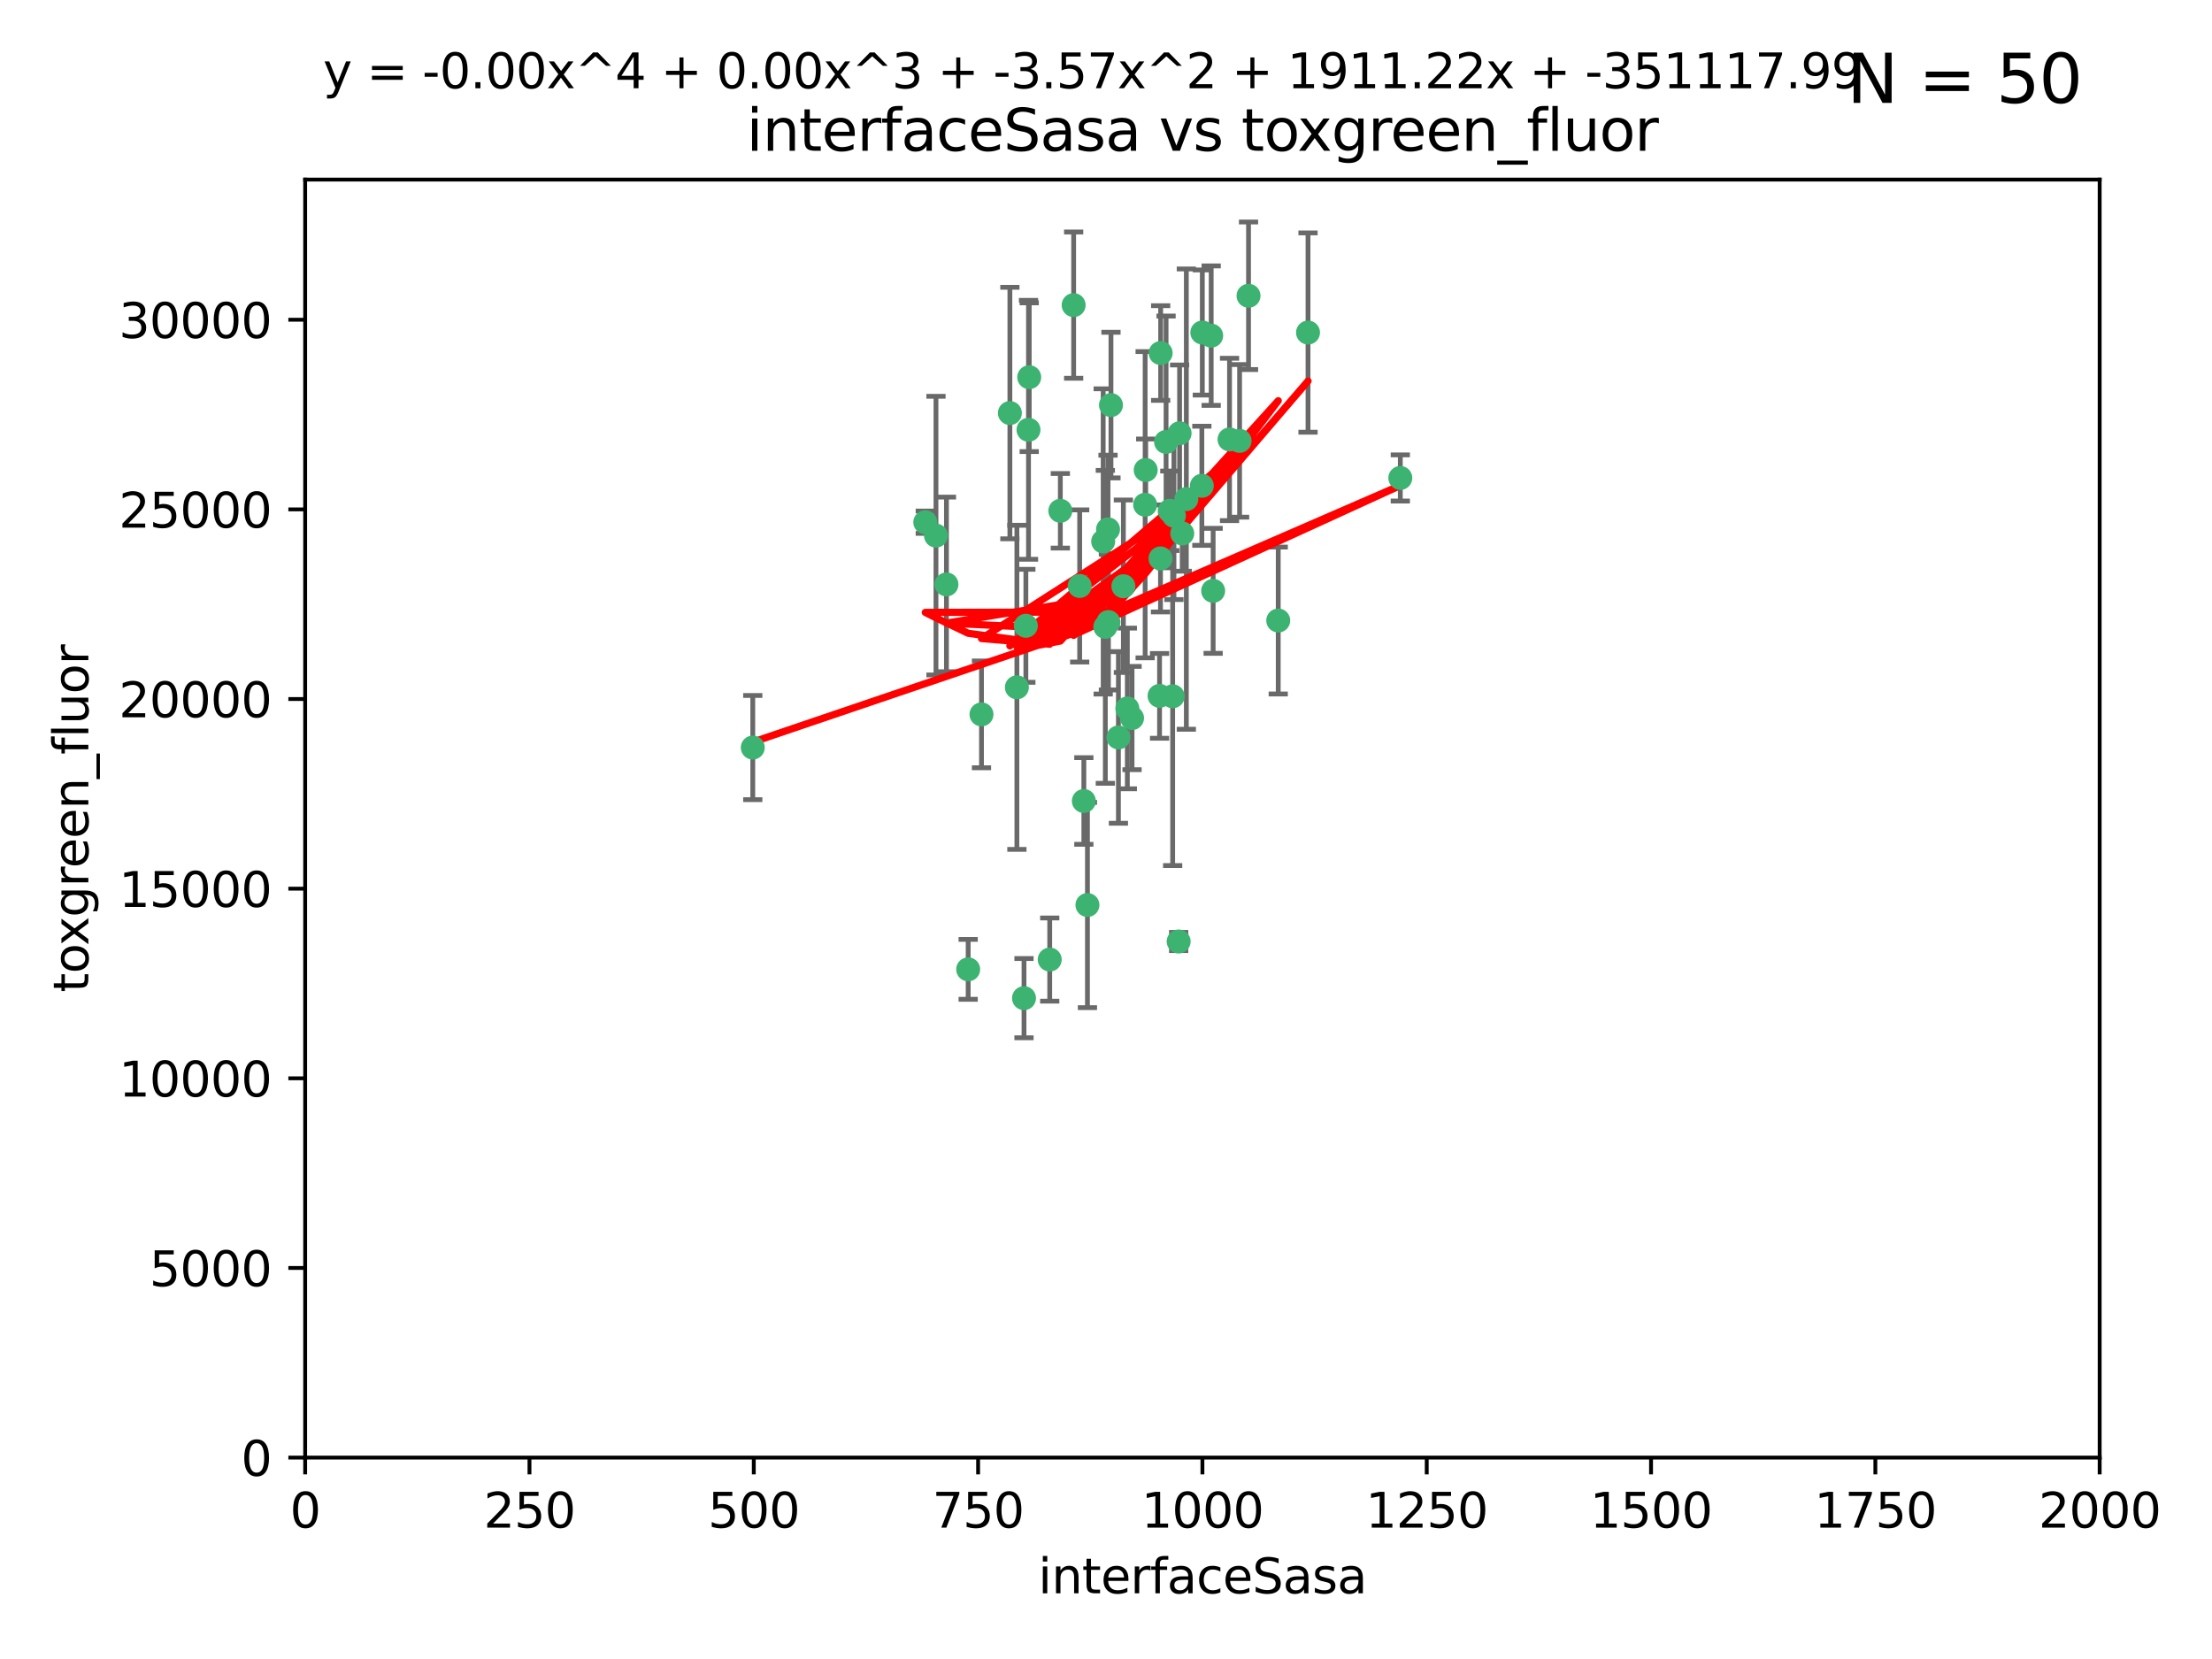 <?xml version="1.0" encoding="utf-8" standalone="no"?>
<!DOCTYPE svg PUBLIC "-//W3C//DTD SVG 1.1//EN"
  "http://www.w3.org/Graphics/SVG/1.1/DTD/svg11.dtd">
<svg xmlns:xlink="http://www.w3.org/1999/xlink" width="460.8pt" height="345.6pt" viewBox="0 0 460.8 345.6" xmlns="http://www.w3.org/2000/svg" version="1.1">
 <defs>
  <style type="text/css">*{stroke-linejoin: round; stroke-linecap: butt}</style>
 </defs>
 <g id="figure_1">
  <g id="patch_1">
   <path d="M 0 345.6 
L 460.8 345.6 
L 460.8 0 
L 0 0 
z
" style="fill: #ffffff"/>
  </g>
  <g id="axes_1">
   <g id="patch_2">
    <path d="M 63.571 303.64 
L 437.4 303.64 
L 437.4 37.411 
L 63.571 37.411 
z
" style="fill: #ffffff"/>
   </g>
   <g id="PathCollection_1">
    <defs>
     <path id="m7b24d2f10c" d="M 0 1.118 
C 0.297 1.118 0.581 1 0.791 0.791 
C 1 0.581 1.118 0.297 1.118 0 
C 1.118 -0.297 1 -0.581 0.791 -0.791 
C 0.581 -1 0.297 -1.118 0 -1.118 
C -0.297 -1.118 -0.581 -1 -0.791 -0.791 
C -1 -0.581 -1.118 -0.297 -1.118 0 
C -1.118 0.297 -1 0.581 -0.791 0.791 
C -0.581 1 -0.297 1.118 0 1.118 
z
" style="stroke: #3cb371"/>
    </defs>
    <g clip-path="url(#p1248aa8ebd)">
     <use xlink:href="#m7b24d2f10c" x="243.693" y="106.407" style="fill: #3cb371; stroke: #3cb371"/>
     <use xlink:href="#m7b24d2f10c" x="272.484" y="69.276" style="fill: #3cb371; stroke: #3cb371"/>
     <use xlink:href="#m7b24d2f10c" x="231.435" y="84.387" style="fill: #3cb371; stroke: #3cb371"/>
     <use xlink:href="#m7b24d2f10c" x="242.914" y="92.058" style="fill: #3cb371; stroke: #3cb371"/>
     <use xlink:href="#m7b24d2f10c" x="266.28" y="129.266" style="fill: #3cb371; stroke: #3cb371"/>
     <use xlink:href="#m7b24d2f10c" x="220.886" y="106.409" style="fill: #3cb371; stroke: #3cb371"/>
     <use xlink:href="#m7b24d2f10c" x="214.404" y="78.577" style="fill: #3cb371; stroke: #3cb371"/>
     <use xlink:href="#m7b24d2f10c" x="241.787" y="73.544" style="fill: #3cb371; stroke: #3cb371"/>
     <use xlink:href="#m7b24d2f10c" x="252.721" y="123.084" style="fill: #3cb371; stroke: #3cb371"/>
     <use xlink:href="#m7b24d2f10c" x="252.312" y="69.92" style="fill: #3cb371; stroke: #3cb371"/>
     <use xlink:href="#m7b24d2f10c" x="258.229" y="91.842" style="fill: #3cb371; stroke: #3cb371"/>
     <use xlink:href="#m7b24d2f10c" x="223.66" y="63.561" style="fill: #3cb371; stroke: #3cb371"/>
     <use xlink:href="#m7b24d2f10c" x="232.987" y="153.62" style="fill: #3cb371; stroke: #3cb371"/>
     <use xlink:href="#m7b24d2f10c" x="241.557" y="144.96" style="fill: #3cb371; stroke: #3cb371"/>
     <use xlink:href="#m7b24d2f10c" x="247.136" y="103.972" style="fill: #3cb371; stroke: #3cb371"/>
     <use xlink:href="#m7b24d2f10c" x="246.284" y="111.129" style="fill: #3cb371; stroke: #3cb371"/>
     <use xlink:href="#m7b24d2f10c" x="244.553" y="107.43" style="fill: #3cb371; stroke: #3cb371"/>
     <use xlink:href="#m7b24d2f10c" x="250.368" y="101.196" style="fill: #3cb371; stroke: #3cb371"/>
     <use xlink:href="#m7b24d2f10c" x="210.378" y="86.045" style="fill: #3cb371; stroke: #3cb371"/>
     <use xlink:href="#m7b24d2f10c" x="256.134" y="91.543" style="fill: #3cb371; stroke: #3cb371"/>
     <use xlink:href="#m7b24d2f10c" x="234.02" y="122.124" style="fill: #3cb371; stroke: #3cb371"/>
     <use xlink:href="#m7b24d2f10c" x="238.555" y="105.145" style="fill: #3cb371; stroke: #3cb371"/>
     <use xlink:href="#m7b24d2f10c" x="230.261" y="130.584" style="fill: #3cb371; stroke: #3cb371"/>
     <use xlink:href="#m7b24d2f10c" x="238.669" y="97.916" style="fill: #3cb371; stroke: #3cb371"/>
     <use xlink:href="#m7b24d2f10c" x="241.753" y="116.33" style="fill: #3cb371; stroke: #3cb371"/>
     <use xlink:href="#m7b24d2f10c" x="245.731" y="90.261" style="fill: #3cb371; stroke: #3cb371"/>
     <use xlink:href="#m7b24d2f10c" x="214.256" y="89.534" style="fill: #3cb371; stroke: #3cb371"/>
     <use xlink:href="#m7b24d2f10c" x="291.711" y="99.569" style="fill: #3cb371; stroke: #3cb371"/>
     <use xlink:href="#m7b24d2f10c" x="224.916" y="122.066" style="fill: #3cb371; stroke: #3cb371"/>
     <use xlink:href="#m7b24d2f10c" x="260.091" y="61.614" style="fill: #3cb371; stroke: #3cb371"/>
     <use xlink:href="#m7b24d2f10c" x="250.465" y="69.268" style="fill: #3cb371; stroke: #3cb371"/>
     <use xlink:href="#m7b24d2f10c" x="204.462" y="148.819" style="fill: #3cb371; stroke: #3cb371"/>
     <use xlink:href="#m7b24d2f10c" x="218.677" y="199.895" style="fill: #3cb371; stroke: #3cb371"/>
     <use xlink:href="#m7b24d2f10c" x="201.688" y="201.933" style="fill: #3cb371; stroke: #3cb371"/>
     <use xlink:href="#m7b24d2f10c" x="194.981" y="111.579" style="fill: #3cb371; stroke: #3cb371"/>
     <use xlink:href="#m7b24d2f10c" x="192.753" y="108.788" style="fill: #3cb371; stroke: #3cb371"/>
     <use xlink:href="#m7b24d2f10c" x="230.822" y="110.277" style="fill: #3cb371; stroke: #3cb371"/>
     <use xlink:href="#m7b24d2f10c" x="229.813" y="112.79" style="fill: #3cb371; stroke: #3cb371"/>
     <use xlink:href="#m7b24d2f10c" x="230.901" y="129.589" style="fill: #3cb371; stroke: #3cb371"/>
     <use xlink:href="#m7b24d2f10c" x="213.706" y="130.365" style="fill: #3cb371; stroke: #3cb371"/>
     <use xlink:href="#m7b24d2f10c" x="226.534" y="188.53" style="fill: #3cb371; stroke: #3cb371"/>
     <use xlink:href="#m7b24d2f10c" x="211.835" y="143.182" style="fill: #3cb371; stroke: #3cb371"/>
     <use xlink:href="#m7b24d2f10c" x="245.536" y="196.128" style="fill: #3cb371; stroke: #3cb371"/>
     <use xlink:href="#m7b24d2f10c" x="244.288" y="145.054" style="fill: #3cb371; stroke: #3cb371"/>
     <use xlink:href="#m7b24d2f10c" x="213.318" y="207.934" style="fill: #3cb371; stroke: #3cb371"/>
     <use xlink:href="#m7b24d2f10c" x="235.826" y="149.585" style="fill: #3cb371; stroke: #3cb371"/>
     <use xlink:href="#m7b24d2f10c" x="234.846" y="147.587" style="fill: #3cb371; stroke: #3cb371"/>
     <use xlink:href="#m7b24d2f10c" x="197.163" y="121.744" style="fill: #3cb371; stroke: #3cb371"/>
     <use xlink:href="#m7b24d2f10c" x="225.785" y="166.862" style="fill: #3cb371; stroke: #3cb371"/>
     <use xlink:href="#m7b24d2f10c" x="156.817" y="155.731" style="fill: #3cb371; stroke: #3cb371"/>
    </g>
   </g>
   <g id="matplotlib.axis_1">
    <g id="xtick_1">
     <g id="line2d_1">
      <defs>
       <path id="mf84923bcea" d="M 0 0 
L 0 3.5 
" style="stroke: #000000; stroke-width: 0.8"/>
      </defs>
      <g>
       <use xlink:href="#mf84923bcea" x="63.571" y="303.64" style="stroke: #000000; stroke-width: 0.8"/>
      </g>
     </g>
     <g id="text_1">
      <!-- 0 -->
      <g transform="translate(60.39 318.238)scale(0.1 -0.1)">
       <defs>
        <path id="DejaVuSans-30" d="M 2034 4250 
Q 1547 4250 1301 3770 
Q 1056 3291 1056 2328 
Q 1056 1369 1301 889 
Q 1547 409 2034 409 
Q 2525 409 2770 889 
Q 3016 1369 3016 2328 
Q 3016 3291 2770 3770 
Q 2525 4250 2034 4250 
z
M 2034 4750 
Q 2819 4750 3233 4129 
Q 3647 3509 3647 2328 
Q 3647 1150 3233 529 
Q 2819 -91 2034 -91 
Q 1250 -91 836 529 
Q 422 1150 422 2328 
Q 422 3509 836 4129 
Q 1250 4750 2034 4750 
z
" transform="scale(0.016)"/>
       </defs>
       <use xlink:href="#DejaVuSans-30"/>
      </g>
     </g>
    </g>
    <g id="xtick_2">
     <g id="line2d_2">
      <g>
       <use xlink:href="#mf84923bcea" x="110.3" y="303.64" style="stroke: #000000; stroke-width: 0.8"/>
      </g>
     </g>
     <g id="text_2">
      <!-- 250 -->
      <g transform="translate(100.756 318.238)scale(0.1 -0.1)">
       <defs>
        <path id="DejaVuSans-32" d="M 1228 531 
L 3431 531 
L 3431 0 
L 469 0 
L 469 531 
Q 828 903 1448 1529 
Q 2069 2156 2228 2338 
Q 2531 2678 2651 2914 
Q 2772 3150 2772 3378 
Q 2772 3750 2511 3984 
Q 2250 4219 1831 4219 
Q 1534 4219 1204 4116 
Q 875 4013 500 3803 
L 500 4441 
Q 881 4594 1212 4672 
Q 1544 4750 1819 4750 
Q 2544 4750 2975 4387 
Q 3406 4025 3406 3419 
Q 3406 3131 3298 2873 
Q 3191 2616 2906 2266 
Q 2828 2175 2409 1742 
Q 1991 1309 1228 531 
z
" transform="scale(0.016)"/>
        <path id="DejaVuSans-35" d="M 691 4666 
L 3169 4666 
L 3169 4134 
L 1269 4134 
L 1269 2991 
Q 1406 3038 1543 3061 
Q 1681 3084 1819 3084 
Q 2600 3084 3056 2656 
Q 3513 2228 3513 1497 
Q 3513 744 3044 326 
Q 2575 -91 1722 -91 
Q 1428 -91 1123 -41 
Q 819 9 494 109 
L 494 744 
Q 775 591 1075 516 
Q 1375 441 1709 441 
Q 2250 441 2565 725 
Q 2881 1009 2881 1497 
Q 2881 1984 2565 2268 
Q 2250 2553 1709 2553 
Q 1456 2553 1204 2497 
Q 953 2441 691 2322 
L 691 4666 
z
" transform="scale(0.016)"/>
       </defs>
       <use xlink:href="#DejaVuSans-32"/>
       <use xlink:href="#DejaVuSans-35" x="63.623"/>
       <use xlink:href="#DejaVuSans-30" x="127.246"/>
      </g>
     </g>
    </g>
    <g id="xtick_3">
     <g id="line2d_3">
      <g>
       <use xlink:href="#mf84923bcea" x="157.028" y="303.64" style="stroke: #000000; stroke-width: 0.8"/>
      </g>
     </g>
     <g id="text_3">
      <!-- 500 -->
      <g transform="translate(147.485 318.238)scale(0.1 -0.1)">
       <use xlink:href="#DejaVuSans-35"/>
       <use xlink:href="#DejaVuSans-30" x="63.623"/>
       <use xlink:href="#DejaVuSans-30" x="127.246"/>
      </g>
     </g>
    </g>
    <g id="xtick_4">
     <g id="line2d_4">
      <g>
       <use xlink:href="#mf84923bcea" x="203.757" y="303.64" style="stroke: #000000; stroke-width: 0.8"/>
      </g>
     </g>
     <g id="text_4">
      <!-- 750 -->
      <g transform="translate(194.213 318.238)scale(0.1 -0.1)">
       <defs>
        <path id="DejaVuSans-37" d="M 525 4666 
L 3525 4666 
L 3525 4397 
L 1831 0 
L 1172 0 
L 2766 4134 
L 525 4134 
L 525 4666 
z
" transform="scale(0.016)"/>
       </defs>
       <use xlink:href="#DejaVuSans-37"/>
       <use xlink:href="#DejaVuSans-35" x="63.623"/>
       <use xlink:href="#DejaVuSans-30" x="127.246"/>
      </g>
     </g>
    </g>
    <g id="xtick_5">
     <g id="line2d_5">
      <g>
       <use xlink:href="#mf84923bcea" x="250.486" y="303.64" style="stroke: #000000; stroke-width: 0.8"/>
      </g>
     </g>
     <g id="text_5">
      <!-- 1000 -->
      <g transform="translate(237.761 318.238)scale(0.1 -0.1)">
       <defs>
        <path id="DejaVuSans-31" d="M 794 531 
L 1825 531 
L 1825 4091 
L 703 3866 
L 703 4441 
L 1819 4666 
L 2450 4666 
L 2450 531 
L 3481 531 
L 3481 0 
L 794 0 
L 794 531 
z
" transform="scale(0.016)"/>
       </defs>
       <use xlink:href="#DejaVuSans-31"/>
       <use xlink:href="#DejaVuSans-30" x="63.623"/>
       <use xlink:href="#DejaVuSans-30" x="127.246"/>
       <use xlink:href="#DejaVuSans-30" x="190.869"/>
      </g>
     </g>
    </g>
    <g id="xtick_6">
     <g id="line2d_6">
      <g>
       <use xlink:href="#mf84923bcea" x="297.214" y="303.64" style="stroke: #000000; stroke-width: 0.8"/>
      </g>
     </g>
     <g id="text_6">
      <!-- 1250 -->
      <g transform="translate(284.489 318.238)scale(0.1 -0.1)">
       <use xlink:href="#DejaVuSans-31"/>
       <use xlink:href="#DejaVuSans-32" x="63.623"/>
       <use xlink:href="#DejaVuSans-35" x="127.246"/>
       <use xlink:href="#DejaVuSans-30" x="190.869"/>
      </g>
     </g>
    </g>
    <g id="xtick_7">
     <g id="line2d_7">
      <g>
       <use xlink:href="#mf84923bcea" x="343.943" y="303.64" style="stroke: #000000; stroke-width: 0.8"/>
      </g>
     </g>
     <g id="text_7">
      <!-- 1500 -->
      <g transform="translate(331.218 318.238)scale(0.1 -0.1)">
       <use xlink:href="#DejaVuSans-31"/>
       <use xlink:href="#DejaVuSans-35" x="63.623"/>
       <use xlink:href="#DejaVuSans-30" x="127.246"/>
       <use xlink:href="#DejaVuSans-30" x="190.869"/>
      </g>
     </g>
    </g>
    <g id="xtick_8">
     <g id="line2d_8">
      <g>
       <use xlink:href="#mf84923bcea" x="390.671" y="303.64" style="stroke: #000000; stroke-width: 0.8"/>
      </g>
     </g>
     <g id="text_8">
      <!-- 1750 -->
      <g transform="translate(377.946 318.238)scale(0.1 -0.1)">
       <use xlink:href="#DejaVuSans-31"/>
       <use xlink:href="#DejaVuSans-37" x="63.623"/>
       <use xlink:href="#DejaVuSans-35" x="127.246"/>
       <use xlink:href="#DejaVuSans-30" x="190.869"/>
      </g>
     </g>
    </g>
    <g id="xtick_9">
     <g id="line2d_9">
      <g>
       <use xlink:href="#mf84923bcea" x="437.4" y="303.64" style="stroke: #000000; stroke-width: 0.8"/>
      </g>
     </g>
     <g id="text_9">
      <!-- 2000 -->
      <g transform="translate(424.675 318.238)scale(0.1 -0.1)">
       <use xlink:href="#DejaVuSans-32"/>
       <use xlink:href="#DejaVuSans-30" x="63.623"/>
       <use xlink:href="#DejaVuSans-30" x="127.246"/>
       <use xlink:href="#DejaVuSans-30" x="190.869"/>
      </g>
     </g>
    </g>
    <g id="text_10">
     <!-- interfaceSasa -->
     <g transform="translate(216.279 331.917)scale(0.1 -0.1)">
      <defs>
       <path id="DejaVuSans-69" d="M 603 3500 
L 1178 3500 
L 1178 0 
L 603 0 
L 603 3500 
z
M 603 4863 
L 1178 4863 
L 1178 4134 
L 603 4134 
L 603 4863 
z
" transform="scale(0.016)"/>
       <path id="DejaVuSans-6e" d="M 3513 2113 
L 3513 0 
L 2938 0 
L 2938 2094 
Q 2938 2591 2744 2837 
Q 2550 3084 2163 3084 
Q 1697 3084 1428 2787 
Q 1159 2491 1159 1978 
L 1159 0 
L 581 0 
L 581 3500 
L 1159 3500 
L 1159 2956 
Q 1366 3272 1645 3428 
Q 1925 3584 2291 3584 
Q 2894 3584 3203 3211 
Q 3513 2838 3513 2113 
z
" transform="scale(0.016)"/>
       <path id="DejaVuSans-74" d="M 1172 4494 
L 1172 3500 
L 2356 3500 
L 2356 3053 
L 1172 3053 
L 1172 1153 
Q 1172 725 1289 603 
Q 1406 481 1766 481 
L 2356 481 
L 2356 0 
L 1766 0 
Q 1100 0 847 248 
Q 594 497 594 1153 
L 594 3053 
L 172 3053 
L 172 3500 
L 594 3500 
L 594 4494 
L 1172 4494 
z
" transform="scale(0.016)"/>
       <path id="DejaVuSans-65" d="M 3597 1894 
L 3597 1613 
L 953 1613 
Q 991 1019 1311 708 
Q 1631 397 2203 397 
Q 2534 397 2845 478 
Q 3156 559 3463 722 
L 3463 178 
Q 3153 47 2828 -22 
Q 2503 -91 2169 -91 
Q 1331 -91 842 396 
Q 353 884 353 1716 
Q 353 2575 817 3079 
Q 1281 3584 2069 3584 
Q 2775 3584 3186 3129 
Q 3597 2675 3597 1894 
z
M 3022 2063 
Q 3016 2534 2758 2815 
Q 2500 3097 2075 3097 
Q 1594 3097 1305 2825 
Q 1016 2553 972 2059 
L 3022 2063 
z
" transform="scale(0.016)"/>
       <path id="DejaVuSans-72" d="M 2631 2963 
Q 2534 3019 2420 3045 
Q 2306 3072 2169 3072 
Q 1681 3072 1420 2755 
Q 1159 2438 1159 1844 
L 1159 0 
L 581 0 
L 581 3500 
L 1159 3500 
L 1159 2956 
Q 1341 3275 1631 3429 
Q 1922 3584 2338 3584 
Q 2397 3584 2469 3576 
Q 2541 3569 2628 3553 
L 2631 2963 
z
" transform="scale(0.016)"/>
       <path id="DejaVuSans-66" d="M 2375 4863 
L 2375 4384 
L 1825 4384 
Q 1516 4384 1395 4259 
Q 1275 4134 1275 3809 
L 1275 3500 
L 2222 3500 
L 2222 3053 
L 1275 3053 
L 1275 0 
L 697 0 
L 697 3053 
L 147 3053 
L 147 3500 
L 697 3500 
L 697 3744 
Q 697 4328 969 4595 
Q 1241 4863 1831 4863 
L 2375 4863 
z
" transform="scale(0.016)"/>
       <path id="DejaVuSans-61" d="M 2194 1759 
Q 1497 1759 1228 1600 
Q 959 1441 959 1056 
Q 959 750 1161 570 
Q 1363 391 1709 391 
Q 2188 391 2477 730 
Q 2766 1069 2766 1631 
L 2766 1759 
L 2194 1759 
z
M 3341 1997 
L 3341 0 
L 2766 0 
L 2766 531 
Q 2569 213 2275 61 
Q 1981 -91 1556 -91 
Q 1019 -91 701 211 
Q 384 513 384 1019 
Q 384 1609 779 1909 
Q 1175 2209 1959 2209 
L 2766 2209 
L 2766 2266 
Q 2766 2663 2505 2880 
Q 2244 3097 1772 3097 
Q 1472 3097 1187 3025 
Q 903 2953 641 2809 
L 641 3341 
Q 956 3463 1253 3523 
Q 1550 3584 1831 3584 
Q 2591 3584 2966 3190 
Q 3341 2797 3341 1997 
z
" transform="scale(0.016)"/>
       <path id="DejaVuSans-63" d="M 3122 3366 
L 3122 2828 
Q 2878 2963 2633 3030 
Q 2388 3097 2138 3097 
Q 1578 3097 1268 2742 
Q 959 2388 959 1747 
Q 959 1106 1268 751 
Q 1578 397 2138 397 
Q 2388 397 2633 464 
Q 2878 531 3122 666 
L 3122 134 
Q 2881 22 2623 -34 
Q 2366 -91 2075 -91 
Q 1284 -91 818 406 
Q 353 903 353 1747 
Q 353 2603 823 3093 
Q 1294 3584 2113 3584 
Q 2378 3584 2631 3529 
Q 2884 3475 3122 3366 
z
" transform="scale(0.016)"/>
       <path id="DejaVuSans-53" d="M 3425 4513 
L 3425 3897 
Q 3066 4069 2747 4153 
Q 2428 4238 2131 4238 
Q 1616 4238 1336 4038 
Q 1056 3838 1056 3469 
Q 1056 3159 1242 3001 
Q 1428 2844 1947 2747 
L 2328 2669 
Q 3034 2534 3370 2195 
Q 3706 1856 3706 1288 
Q 3706 609 3251 259 
Q 2797 -91 1919 -91 
Q 1588 -91 1214 -16 
Q 841 59 441 206 
L 441 856 
Q 825 641 1194 531 
Q 1563 422 1919 422 
Q 2459 422 2753 634 
Q 3047 847 3047 1241 
Q 3047 1584 2836 1778 
Q 2625 1972 2144 2069 
L 1759 2144 
Q 1053 2284 737 2584 
Q 422 2884 422 3419 
Q 422 4038 858 4394 
Q 1294 4750 2059 4750 
Q 2388 4750 2728 4690 
Q 3069 4631 3425 4513 
z
" transform="scale(0.016)"/>
       <path id="DejaVuSans-73" d="M 2834 3397 
L 2834 2853 
Q 2591 2978 2328 3040 
Q 2066 3103 1784 3103 
Q 1356 3103 1142 2972 
Q 928 2841 928 2578 
Q 928 2378 1081 2264 
Q 1234 2150 1697 2047 
L 1894 2003 
Q 2506 1872 2764 1633 
Q 3022 1394 3022 966 
Q 3022 478 2636 193 
Q 2250 -91 1575 -91 
Q 1294 -91 989 -36 
Q 684 19 347 128 
L 347 722 
Q 666 556 975 473 
Q 1284 391 1588 391 
Q 1994 391 2212 530 
Q 2431 669 2431 922 
Q 2431 1156 2273 1281 
Q 2116 1406 1581 1522 
L 1381 1569 
Q 847 1681 609 1914 
Q 372 2147 372 2553 
Q 372 3047 722 3315 
Q 1072 3584 1716 3584 
Q 2034 3584 2315 3537 
Q 2597 3491 2834 3397 
z
" transform="scale(0.016)"/>
      </defs>
      <use xlink:href="#DejaVuSans-69"/>
      <use xlink:href="#DejaVuSans-6e" x="27.783"/>
      <use xlink:href="#DejaVuSans-74" x="91.162"/>
      <use xlink:href="#DejaVuSans-65" x="130.371"/>
      <use xlink:href="#DejaVuSans-72" x="191.895"/>
      <use xlink:href="#DejaVuSans-66" x="233.008"/>
      <use xlink:href="#DejaVuSans-61" x="268.213"/>
      <use xlink:href="#DejaVuSans-63" x="329.492"/>
      <use xlink:href="#DejaVuSans-65" x="384.473"/>
      <use xlink:href="#DejaVuSans-53" x="445.996"/>
      <use xlink:href="#DejaVuSans-61" x="509.473"/>
      <use xlink:href="#DejaVuSans-73" x="570.752"/>
      <use xlink:href="#DejaVuSans-61" x="622.852"/>
     </g>
    </g>
   </g>
   <g id="matplotlib.axis_2">
    <g id="ytick_1">
     <g id="line2d_10">
      <defs>
       <path id="mac17189116" d="M 0 0 
L -3.5 0 
" style="stroke: #000000; stroke-width: 0.8"/>
      </defs>
      <g>
       <use xlink:href="#mac17189116" x="63.571" y="303.64" style="stroke: #000000; stroke-width: 0.8"/>
      </g>
     </g>
     <g id="text_11">
      <!-- 0 -->
      <g transform="translate(50.209 307.439)scale(0.1 -0.1)">
       <use xlink:href="#DejaVuSans-30"/>
      </g>
     </g>
    </g>
    <g id="ytick_2">
     <g id="line2d_11">
      <g>
       <use xlink:href="#mac17189116" x="63.571" y="264.135" style="stroke: #000000; stroke-width: 0.8"/>
      </g>
     </g>
     <g id="text_12">
      <!-- 5000 -->
      <g transform="translate(31.121 267.934)scale(0.1 -0.1)">
       <use xlink:href="#DejaVuSans-35"/>
       <use xlink:href="#DejaVuSans-30" x="63.623"/>
       <use xlink:href="#DejaVuSans-30" x="127.246"/>
       <use xlink:href="#DejaVuSans-30" x="190.869"/>
      </g>
     </g>
    </g>
    <g id="ytick_3">
     <g id="line2d_12">
      <g>
       <use xlink:href="#mac17189116" x="63.571" y="224.63" style="stroke: #000000; stroke-width: 0.8"/>
      </g>
     </g>
     <g id="text_13">
      <!-- 10000 -->
      <g transform="translate(24.759 228.429)scale(0.1 -0.1)">
       <use xlink:href="#DejaVuSans-31"/>
       <use xlink:href="#DejaVuSans-30" x="63.623"/>
       <use xlink:href="#DejaVuSans-30" x="127.246"/>
       <use xlink:href="#DejaVuSans-30" x="190.869"/>
       <use xlink:href="#DejaVuSans-30" x="254.492"/>
      </g>
     </g>
    </g>
    <g id="ytick_4">
     <g id="line2d_13">
      <g>
       <use xlink:href="#mac17189116" x="63.571" y="185.125" style="stroke: #000000; stroke-width: 0.8"/>
      </g>
     </g>
     <g id="text_14">
      <!-- 15000 -->
      <g transform="translate(24.759 188.924)scale(0.1 -0.1)">
       <use xlink:href="#DejaVuSans-31"/>
       <use xlink:href="#DejaVuSans-35" x="63.623"/>
       <use xlink:href="#DejaVuSans-30" x="127.246"/>
       <use xlink:href="#DejaVuSans-30" x="190.869"/>
       <use xlink:href="#DejaVuSans-30" x="254.492"/>
      </g>
     </g>
    </g>
    <g id="ytick_5">
     <g id="line2d_14">
      <g>
       <use xlink:href="#mac17189116" x="63.571" y="145.62" style="stroke: #000000; stroke-width: 0.8"/>
      </g>
     </g>
     <g id="text_15">
      <!-- 20000 -->
      <g transform="translate(24.759 149.419)scale(0.1 -0.1)">
       <use xlink:href="#DejaVuSans-32"/>
       <use xlink:href="#DejaVuSans-30" x="63.623"/>
       <use xlink:href="#DejaVuSans-30" x="127.246"/>
       <use xlink:href="#DejaVuSans-30" x="190.869"/>
       <use xlink:href="#DejaVuSans-30" x="254.492"/>
      </g>
     </g>
    </g>
    <g id="ytick_6">
     <g id="line2d_15">
      <g>
       <use xlink:href="#mac17189116" x="63.571" y="106.115" style="stroke: #000000; stroke-width: 0.8"/>
      </g>
     </g>
     <g id="text_16">
      <!-- 25000 -->
      <g transform="translate(24.759 109.914)scale(0.1 -0.1)">
       <use xlink:href="#DejaVuSans-32"/>
       <use xlink:href="#DejaVuSans-35" x="63.623"/>
       <use xlink:href="#DejaVuSans-30" x="127.246"/>
       <use xlink:href="#DejaVuSans-30" x="190.869"/>
       <use xlink:href="#DejaVuSans-30" x="254.492"/>
      </g>
     </g>
    </g>
    <g id="ytick_7">
     <g id="line2d_16">
      <g>
       <use xlink:href="#mac17189116" x="63.571" y="66.61" style="stroke: #000000; stroke-width: 0.8"/>
      </g>
     </g>
     <g id="text_17">
      <!-- 30000 -->
      <g transform="translate(24.759 70.409)scale(0.1 -0.1)">
       <defs>
        <path id="DejaVuSans-33" d="M 2597 2516 
Q 3050 2419 3304 2112 
Q 3559 1806 3559 1356 
Q 3559 666 3084 287 
Q 2609 -91 1734 -91 
Q 1441 -91 1130 -33 
Q 819 25 488 141 
L 488 750 
Q 750 597 1062 519 
Q 1375 441 1716 441 
Q 2309 441 2620 675 
Q 2931 909 2931 1356 
Q 2931 1769 2642 2001 
Q 2353 2234 1838 2234 
L 1294 2234 
L 1294 2753 
L 1863 2753 
Q 2328 2753 2575 2939 
Q 2822 3125 2822 3475 
Q 2822 3834 2567 4026 
Q 2313 4219 1838 4219 
Q 1578 4219 1281 4162 
Q 984 4106 628 3988 
L 628 4550 
Q 988 4650 1302 4700 
Q 1616 4750 1894 4750 
Q 2613 4750 3031 4423 
Q 3450 4097 3450 3541 
Q 3450 3153 3228 2886 
Q 3006 2619 2597 2516 
z
" transform="scale(0.016)"/>
       </defs>
       <use xlink:href="#DejaVuSans-33"/>
       <use xlink:href="#DejaVuSans-30" x="63.623"/>
       <use xlink:href="#DejaVuSans-30" x="127.246"/>
       <use xlink:href="#DejaVuSans-30" x="190.869"/>
       <use xlink:href="#DejaVuSans-30" x="254.492"/>
      </g>
     </g>
    </g>
    <g id="text_18">
     <!-- toxgreen_fluor -->
     <g transform="translate(18.401 206.72)rotate(-90)scale(0.1 -0.1)">
      <defs>
       <path id="DejaVuSans-6f" d="M 1959 3097 
Q 1497 3097 1228 2736 
Q 959 2375 959 1747 
Q 959 1119 1226 758 
Q 1494 397 1959 397 
Q 2419 397 2687 759 
Q 2956 1122 2956 1747 
Q 2956 2369 2687 2733 
Q 2419 3097 1959 3097 
z
M 1959 3584 
Q 2709 3584 3137 3096 
Q 3566 2609 3566 1747 
Q 3566 888 3137 398 
Q 2709 -91 1959 -91 
Q 1206 -91 779 398 
Q 353 888 353 1747 
Q 353 2609 779 3096 
Q 1206 3584 1959 3584 
z
" transform="scale(0.016)"/>
       <path id="DejaVuSans-78" d="M 3513 3500 
L 2247 1797 
L 3578 0 
L 2900 0 
L 1881 1375 
L 863 0 
L 184 0 
L 1544 1831 
L 300 3500 
L 978 3500 
L 1906 2253 
L 2834 3500 
L 3513 3500 
z
" transform="scale(0.016)"/>
       <path id="DejaVuSans-67" d="M 2906 1791 
Q 2906 2416 2648 2759 
Q 2391 3103 1925 3103 
Q 1463 3103 1205 2759 
Q 947 2416 947 1791 
Q 947 1169 1205 825 
Q 1463 481 1925 481 
Q 2391 481 2648 825 
Q 2906 1169 2906 1791 
z
M 3481 434 
Q 3481 -459 3084 -895 
Q 2688 -1331 1869 -1331 
Q 1566 -1331 1297 -1286 
Q 1028 -1241 775 -1147 
L 775 -588 
Q 1028 -725 1275 -790 
Q 1522 -856 1778 -856 
Q 2344 -856 2625 -561 
Q 2906 -266 2906 331 
L 2906 616 
Q 2728 306 2450 153 
Q 2172 0 1784 0 
Q 1141 0 747 490 
Q 353 981 353 1791 
Q 353 2603 747 3093 
Q 1141 3584 1784 3584 
Q 2172 3584 2450 3431 
Q 2728 3278 2906 2969 
L 2906 3500 
L 3481 3500 
L 3481 434 
z
" transform="scale(0.016)"/>
       <path id="DejaVuSans-5f" d="M 3263 -1063 
L 3263 -1509 
L -63 -1509 
L -63 -1063 
L 3263 -1063 
z
" transform="scale(0.016)"/>
       <path id="DejaVuSans-6c" d="M 603 4863 
L 1178 4863 
L 1178 0 
L 603 0 
L 603 4863 
z
" transform="scale(0.016)"/>
       <path id="DejaVuSans-75" d="M 544 1381 
L 544 3500 
L 1119 3500 
L 1119 1403 
Q 1119 906 1312 657 
Q 1506 409 1894 409 
Q 2359 409 2629 706 
Q 2900 1003 2900 1516 
L 2900 3500 
L 3475 3500 
L 3475 0 
L 2900 0 
L 2900 538 
Q 2691 219 2414 64 
Q 2138 -91 1772 -91 
Q 1169 -91 856 284 
Q 544 659 544 1381 
z
M 1991 3584 
L 1991 3584 
z
" transform="scale(0.016)"/>
      </defs>
      <use xlink:href="#DejaVuSans-74"/>
      <use xlink:href="#DejaVuSans-6f" x="39.209"/>
      <use xlink:href="#DejaVuSans-78" x="97.266"/>
      <use xlink:href="#DejaVuSans-67" x="156.445"/>
      <use xlink:href="#DejaVuSans-72" x="219.922"/>
      <use xlink:href="#DejaVuSans-65" x="258.785"/>
      <use xlink:href="#DejaVuSans-65" x="320.309"/>
      <use xlink:href="#DejaVuSans-6e" x="381.832"/>
      <use xlink:href="#DejaVuSans-5f" x="445.211"/>
      <use xlink:href="#DejaVuSans-66" x="495.211"/>
      <use xlink:href="#DejaVuSans-6c" x="530.416"/>
      <use xlink:href="#DejaVuSans-75" x="558.199"/>
      <use xlink:href="#DejaVuSans-6f" x="621.578"/>
      <use xlink:href="#DejaVuSans-72" x="682.76"/>
     </g>
    </g>
   </g>
   <g id="LineCollection_1">
    <path d="M 243.693 114.69 
L 243.693 98.124 
" clip-path="url(#p1248aa8ebd)" style="fill: none; stroke: #696969"/>
    <path d="M 272.484 90.034 
L 272.484 48.519 
" clip-path="url(#p1248aa8ebd)" style="fill: none; stroke: #696969"/>
    <path d="M 231.435 99.556 
L 231.435 69.219 
" clip-path="url(#p1248aa8ebd)" style="fill: none; stroke: #696969"/>
    <path d="M 242.914 118.276 
L 242.914 65.84 
" clip-path="url(#p1248aa8ebd)" style="fill: none; stroke: #696969"/>
    <path d="M 266.28 144.567 
L 266.28 113.965 
" clip-path="url(#p1248aa8ebd)" style="fill: none; stroke: #696969"/>
    <path d="M 220.886 114.176 
L 220.886 98.642 
" clip-path="url(#p1248aa8ebd)" style="fill: none; stroke: #696969"/>
    <path d="M 214.404 94.067 
L 214.404 63.087 
" clip-path="url(#p1248aa8ebd)" style="fill: none; stroke: #696969"/>
    <path d="M 241.787 83.405 
L 241.787 63.682 
" clip-path="url(#p1248aa8ebd)" style="fill: none; stroke: #696969"/>
    <path d="M 252.721 136.104 
L 252.721 110.065 
" clip-path="url(#p1248aa8ebd)" style="fill: none; stroke: #696969"/>
    <path d="M 252.312 84.444 
L 252.312 55.396 
" clip-path="url(#p1248aa8ebd)" style="fill: none; stroke: #696969"/>
    <path d="M 258.229 107.733 
L 258.229 75.95 
" clip-path="url(#p1248aa8ebd)" style="fill: none; stroke: #696969"/>
    <path d="M 223.66 78.794 
L 223.66 48.327 
" clip-path="url(#p1248aa8ebd)" style="fill: none; stroke: #696969"/>
    <path d="M 232.987 171.496 
L 232.987 135.744 
" clip-path="url(#p1248aa8ebd)" style="fill: none; stroke: #696969"/>
    <path d="M 241.557 153.789 
L 241.557 136.131 
" clip-path="url(#p1248aa8ebd)" style="fill: none; stroke: #696969"/>
    <path d="M 247.136 151.918 
L 247.136 56.025 
" clip-path="url(#p1248aa8ebd)" style="fill: none; stroke: #696969"/>
    <path d="M 246.284 118.989 
L 246.284 103.269 
" clip-path="url(#p1248aa8ebd)" style="fill: none; stroke: #696969"/>
    <path d="M 244.553 124.902 
L 244.553 89.957 
" clip-path="url(#p1248aa8ebd)" style="fill: none; stroke: #696969"/>
    <path d="M 250.368 113.603 
L 250.368 88.789 
" clip-path="url(#p1248aa8ebd)" style="fill: none; stroke: #696969"/>
    <path d="M 210.378 112.245 
L 210.378 59.845 
" clip-path="url(#p1248aa8ebd)" style="fill: none; stroke: #696969"/>
    <path d="M 256.134 108.456 
L 256.134 74.63 
" clip-path="url(#p1248aa8ebd)" style="fill: none; stroke: #696969"/>
    <path d="M 234.02 140.086 
L 234.02 104.162 
" clip-path="url(#p1248aa8ebd)" style="fill: none; stroke: #696969"/>
    <path d="M 238.555 137.044 
L 238.555 73.246 
" clip-path="url(#p1248aa8ebd)" style="fill: none; stroke: #696969"/>
    <path d="M 230.261 163.179 
L 230.261 97.99 
" clip-path="url(#p1248aa8ebd)" style="fill: none; stroke: #696969"/>
    <path d="M 238.669 104.375 
L 238.669 91.457 
" clip-path="url(#p1248aa8ebd)" style="fill: none; stroke: #696969"/>
    <path d="M 241.753 127.48 
L 241.753 105.181 
" clip-path="url(#p1248aa8ebd)" style="fill: none; stroke: #696969"/>
    <path d="M 245.731 104.49 
L 245.731 76.032 
" clip-path="url(#p1248aa8ebd)" style="fill: none; stroke: #696969"/>
    <path d="M 214.256 116.506 
L 214.256 62.562 
" clip-path="url(#p1248aa8ebd)" style="fill: none; stroke: #696969"/>
    <path d="M 291.711 104.376 
L 291.711 94.761 
" clip-path="url(#p1248aa8ebd)" style="fill: none; stroke: #696969"/>
    <path d="M 224.916 137.913 
L 224.916 106.218 
" clip-path="url(#p1248aa8ebd)" style="fill: none; stroke: #696969"/>
    <path d="M 260.091 76.984 
L 260.091 46.244 
" clip-path="url(#p1248aa8ebd)" style="fill: none; stroke: #696969"/>
    <path d="M 250.465 82.296 
L 250.465 56.239 
" clip-path="url(#p1248aa8ebd)" style="fill: none; stroke: #696969"/>
    <path d="M 204.462 159.942 
L 204.462 137.697 
" clip-path="url(#p1248aa8ebd)" style="fill: none; stroke: #696969"/>
    <path d="M 218.677 208.561 
L 218.677 191.229 
" clip-path="url(#p1248aa8ebd)" style="fill: none; stroke: #696969"/>
    <path d="M 201.688 208.172 
L 201.688 195.693 
" clip-path="url(#p1248aa8ebd)" style="fill: none; stroke: #696969"/>
    <path d="M 194.981 140.604 
L 194.981 82.554 
" clip-path="url(#p1248aa8ebd)" style="fill: none; stroke: #696969"/>
    <path d="M 192.753 111.116 
L 192.753 106.461 
" clip-path="url(#p1248aa8ebd)" style="fill: none; stroke: #696969"/>
    <path d="M 230.822 125.727 
L 230.822 94.826 
" clip-path="url(#p1248aa8ebd)" style="fill: none; stroke: #696969"/>
    <path d="M 229.813 144.582 
L 229.813 80.997 
" clip-path="url(#p1248aa8ebd)" style="fill: none; stroke: #696969"/>
    <path d="M 230.901 143.733 
L 230.901 115.445 
" clip-path="url(#p1248aa8ebd)" style="fill: none; stroke: #696969"/>
    <path d="M 213.706 142.136 
L 213.706 118.595 
" clip-path="url(#p1248aa8ebd)" style="fill: none; stroke: #696969"/>
    <path d="M 226.534 209.909 
L 226.534 167.152 
" clip-path="url(#p1248aa8ebd)" style="fill: none; stroke: #696969"/>
    <path d="M 211.835 176.942 
L 211.835 109.423 
" clip-path="url(#p1248aa8ebd)" style="fill: none; stroke: #696969"/>
    <path d="M 245.536 198.023 
L 245.536 194.232 
" clip-path="url(#p1248aa8ebd)" style="fill: none; stroke: #696969"/>
    <path d="M 244.288 180.314 
L 244.288 109.794 
" clip-path="url(#p1248aa8ebd)" style="fill: none; stroke: #696969"/>
    <path d="M 213.318 216.185 
L 213.318 199.682 
" clip-path="url(#p1248aa8ebd)" style="fill: none; stroke: #696969"/>
    <path d="M 235.826 160.342 
L 235.826 138.827 
" clip-path="url(#p1248aa8ebd)" style="fill: none; stroke: #696969"/>
    <path d="M 234.846 164.323 
L 234.846 130.852 
" clip-path="url(#p1248aa8ebd)" style="fill: none; stroke: #696969"/>
    <path d="M 197.163 139.929 
L 197.163 103.559 
" clip-path="url(#p1248aa8ebd)" style="fill: none; stroke: #696969"/>
    <path d="M 225.785 175.888 
L 225.785 157.836 
" clip-path="url(#p1248aa8ebd)" style="fill: none; stroke: #696969"/>
    <path d="M 156.817 166.584 
L 156.817 144.878 
" clip-path="url(#p1248aa8ebd)" style="fill: none; stroke: #696969"/>
   </g>
   <g id="line2d_17">
    <defs>
     <path id="mf299dfea54" d="M 2 0 
L -2 -0 
" style="stroke: #696969"/>
    </defs>
    <g clip-path="url(#p1248aa8ebd)">
     <use xlink:href="#mf299dfea54" x="243.693" y="114.69" style="fill: #696969; stroke: #696969"/>
     <use xlink:href="#mf299dfea54" x="272.484" y="90.034" style="fill: #696969; stroke: #696969"/>
     <use xlink:href="#mf299dfea54" x="231.435" y="99.556" style="fill: #696969; stroke: #696969"/>
     <use xlink:href="#mf299dfea54" x="242.914" y="118.276" style="fill: #696969; stroke: #696969"/>
     <use xlink:href="#mf299dfea54" x="266.28" y="144.567" style="fill: #696969; stroke: #696969"/>
     <use xlink:href="#mf299dfea54" x="220.886" y="114.176" style="fill: #696969; stroke: #696969"/>
     <use xlink:href="#mf299dfea54" x="214.404" y="94.067" style="fill: #696969; stroke: #696969"/>
     <use xlink:href="#mf299dfea54" x="241.787" y="83.405" style="fill: #696969; stroke: #696969"/>
     <use xlink:href="#mf299dfea54" x="252.721" y="136.104" style="fill: #696969; stroke: #696969"/>
     <use xlink:href="#mf299dfea54" x="252.312" y="84.444" style="fill: #696969; stroke: #696969"/>
     <use xlink:href="#mf299dfea54" x="258.229" y="107.733" style="fill: #696969; stroke: #696969"/>
     <use xlink:href="#mf299dfea54" x="223.66" y="78.794" style="fill: #696969; stroke: #696969"/>
     <use xlink:href="#mf299dfea54" x="232.987" y="171.496" style="fill: #696969; stroke: #696969"/>
     <use xlink:href="#mf299dfea54" x="241.557" y="153.789" style="fill: #696969; stroke: #696969"/>
     <use xlink:href="#mf299dfea54" x="247.136" y="151.918" style="fill: #696969; stroke: #696969"/>
     <use xlink:href="#mf299dfea54" x="246.284" y="118.989" style="fill: #696969; stroke: #696969"/>
     <use xlink:href="#mf299dfea54" x="244.553" y="124.902" style="fill: #696969; stroke: #696969"/>
     <use xlink:href="#mf299dfea54" x="250.368" y="113.603" style="fill: #696969; stroke: #696969"/>
     <use xlink:href="#mf299dfea54" x="210.378" y="112.245" style="fill: #696969; stroke: #696969"/>
     <use xlink:href="#mf299dfea54" x="256.134" y="108.456" style="fill: #696969; stroke: #696969"/>
     <use xlink:href="#mf299dfea54" x="234.02" y="140.086" style="fill: #696969; stroke: #696969"/>
     <use xlink:href="#mf299dfea54" x="238.555" y="137.044" style="fill: #696969; stroke: #696969"/>
     <use xlink:href="#mf299dfea54" x="230.261" y="163.179" style="fill: #696969; stroke: #696969"/>
     <use xlink:href="#mf299dfea54" x="238.669" y="104.375" style="fill: #696969; stroke: #696969"/>
     <use xlink:href="#mf299dfea54" x="241.753" y="127.48" style="fill: #696969; stroke: #696969"/>
     <use xlink:href="#mf299dfea54" x="245.731" y="104.49" style="fill: #696969; stroke: #696969"/>
     <use xlink:href="#mf299dfea54" x="214.256" y="116.506" style="fill: #696969; stroke: #696969"/>
     <use xlink:href="#mf299dfea54" x="291.711" y="104.376" style="fill: #696969; stroke: #696969"/>
     <use xlink:href="#mf299dfea54" x="224.916" y="137.913" style="fill: #696969; stroke: #696969"/>
     <use xlink:href="#mf299dfea54" x="260.091" y="76.984" style="fill: #696969; stroke: #696969"/>
     <use xlink:href="#mf299dfea54" x="250.465" y="82.296" style="fill: #696969; stroke: #696969"/>
     <use xlink:href="#mf299dfea54" x="204.462" y="159.942" style="fill: #696969; stroke: #696969"/>
     <use xlink:href="#mf299dfea54" x="218.677" y="208.561" style="fill: #696969; stroke: #696969"/>
     <use xlink:href="#mf299dfea54" x="201.688" y="208.172" style="fill: #696969; stroke: #696969"/>
     <use xlink:href="#mf299dfea54" x="194.981" y="140.604" style="fill: #696969; stroke: #696969"/>
     <use xlink:href="#mf299dfea54" x="192.753" y="111.116" style="fill: #696969; stroke: #696969"/>
     <use xlink:href="#mf299dfea54" x="230.822" y="125.727" style="fill: #696969; stroke: #696969"/>
     <use xlink:href="#mf299dfea54" x="229.813" y="144.582" style="fill: #696969; stroke: #696969"/>
     <use xlink:href="#mf299dfea54" x="230.901" y="143.733" style="fill: #696969; stroke: #696969"/>
     <use xlink:href="#mf299dfea54" x="213.706" y="142.136" style="fill: #696969; stroke: #696969"/>
     <use xlink:href="#mf299dfea54" x="226.534" y="209.909" style="fill: #696969; stroke: #696969"/>
     <use xlink:href="#mf299dfea54" x="211.835" y="176.942" style="fill: #696969; stroke: #696969"/>
     <use xlink:href="#mf299dfea54" x="245.536" y="198.023" style="fill: #696969; stroke: #696969"/>
     <use xlink:href="#mf299dfea54" x="244.288" y="180.314" style="fill: #696969; stroke: #696969"/>
     <use xlink:href="#mf299dfea54" x="213.318" y="216.185" style="fill: #696969; stroke: #696969"/>
     <use xlink:href="#mf299dfea54" x="235.826" y="160.342" style="fill: #696969; stroke: #696969"/>
     <use xlink:href="#mf299dfea54" x="234.846" y="164.323" style="fill: #696969; stroke: #696969"/>
     <use xlink:href="#mf299dfea54" x="197.163" y="139.929" style="fill: #696969; stroke: #696969"/>
     <use xlink:href="#mf299dfea54" x="225.785" y="175.888" style="fill: #696969; stroke: #696969"/>
     <use xlink:href="#mf299dfea54" x="156.817" y="166.584" style="fill: #696969; stroke: #696969"/>
    </g>
   </g>
   <g id="line2d_18">
    <g clip-path="url(#p1248aa8ebd)">
     <use xlink:href="#mf299dfea54" x="243.693" y="98.124" style="fill: #696969; stroke: #696969"/>
     <use xlink:href="#mf299dfea54" x="272.484" y="48.519" style="fill: #696969; stroke: #696969"/>
     <use xlink:href="#mf299dfea54" x="231.435" y="69.219" style="fill: #696969; stroke: #696969"/>
     <use xlink:href="#mf299dfea54" x="242.914" y="65.84" style="fill: #696969; stroke: #696969"/>
     <use xlink:href="#mf299dfea54" x="266.28" y="113.965" style="fill: #696969; stroke: #696969"/>
     <use xlink:href="#mf299dfea54" x="220.886" y="98.642" style="fill: #696969; stroke: #696969"/>
     <use xlink:href="#mf299dfea54" x="214.404" y="63.087" style="fill: #696969; stroke: #696969"/>
     <use xlink:href="#mf299dfea54" x="241.787" y="63.682" style="fill: #696969; stroke: #696969"/>
     <use xlink:href="#mf299dfea54" x="252.721" y="110.065" style="fill: #696969; stroke: #696969"/>
     <use xlink:href="#mf299dfea54" x="252.312" y="55.396" style="fill: #696969; stroke: #696969"/>
     <use xlink:href="#mf299dfea54" x="258.229" y="75.95" style="fill: #696969; stroke: #696969"/>
     <use xlink:href="#mf299dfea54" x="223.66" y="48.327" style="fill: #696969; stroke: #696969"/>
     <use xlink:href="#mf299dfea54" x="232.987" y="135.744" style="fill: #696969; stroke: #696969"/>
     <use xlink:href="#mf299dfea54" x="241.557" y="136.131" style="fill: #696969; stroke: #696969"/>
     <use xlink:href="#mf299dfea54" x="247.136" y="56.025" style="fill: #696969; stroke: #696969"/>
     <use xlink:href="#mf299dfea54" x="246.284" y="103.269" style="fill: #696969; stroke: #696969"/>
     <use xlink:href="#mf299dfea54" x="244.553" y="89.957" style="fill: #696969; stroke: #696969"/>
     <use xlink:href="#mf299dfea54" x="250.368" y="88.789" style="fill: #696969; stroke: #696969"/>
     <use xlink:href="#mf299dfea54" x="210.378" y="59.845" style="fill: #696969; stroke: #696969"/>
     <use xlink:href="#mf299dfea54" x="256.134" y="74.63" style="fill: #696969; stroke: #696969"/>
     <use xlink:href="#mf299dfea54" x="234.02" y="104.162" style="fill: #696969; stroke: #696969"/>
     <use xlink:href="#mf299dfea54" x="238.555" y="73.246" style="fill: #696969; stroke: #696969"/>
     <use xlink:href="#mf299dfea54" x="230.261" y="97.99" style="fill: #696969; stroke: #696969"/>
     <use xlink:href="#mf299dfea54" x="238.669" y="91.457" style="fill: #696969; stroke: #696969"/>
     <use xlink:href="#mf299dfea54" x="241.753" y="105.181" style="fill: #696969; stroke: #696969"/>
     <use xlink:href="#mf299dfea54" x="245.731" y="76.032" style="fill: #696969; stroke: #696969"/>
     <use xlink:href="#mf299dfea54" x="214.256" y="62.562" style="fill: #696969; stroke: #696969"/>
     <use xlink:href="#mf299dfea54" x="291.711" y="94.761" style="fill: #696969; stroke: #696969"/>
     <use xlink:href="#mf299dfea54" x="224.916" y="106.218" style="fill: #696969; stroke: #696969"/>
     <use xlink:href="#mf299dfea54" x="260.091" y="46.244" style="fill: #696969; stroke: #696969"/>
     <use xlink:href="#mf299dfea54" x="250.465" y="56.239" style="fill: #696969; stroke: #696969"/>
     <use xlink:href="#mf299dfea54" x="204.462" y="137.697" style="fill: #696969; stroke: #696969"/>
     <use xlink:href="#mf299dfea54" x="218.677" y="191.229" style="fill: #696969; stroke: #696969"/>
     <use xlink:href="#mf299dfea54" x="201.688" y="195.693" style="fill: #696969; stroke: #696969"/>
     <use xlink:href="#mf299dfea54" x="194.981" y="82.554" style="fill: #696969; stroke: #696969"/>
     <use xlink:href="#mf299dfea54" x="192.753" y="106.461" style="fill: #696969; stroke: #696969"/>
     <use xlink:href="#mf299dfea54" x="230.822" y="94.826" style="fill: #696969; stroke: #696969"/>
     <use xlink:href="#mf299dfea54" x="229.813" y="80.997" style="fill: #696969; stroke: #696969"/>
     <use xlink:href="#mf299dfea54" x="230.901" y="115.445" style="fill: #696969; stroke: #696969"/>
     <use xlink:href="#mf299dfea54" x="213.706" y="118.595" style="fill: #696969; stroke: #696969"/>
     <use xlink:href="#mf299dfea54" x="226.534" y="167.152" style="fill: #696969; stroke: #696969"/>
     <use xlink:href="#mf299dfea54" x="211.835" y="109.423" style="fill: #696969; stroke: #696969"/>
     <use xlink:href="#mf299dfea54" x="245.536" y="194.232" style="fill: #696969; stroke: #696969"/>
     <use xlink:href="#mf299dfea54" x="244.288" y="109.794" style="fill: #696969; stroke: #696969"/>
     <use xlink:href="#mf299dfea54" x="213.318" y="199.682" style="fill: #696969; stroke: #696969"/>
     <use xlink:href="#mf299dfea54" x="235.826" y="138.827" style="fill: #696969; stroke: #696969"/>
     <use xlink:href="#mf299dfea54" x="234.846" y="130.852" style="fill: #696969; stroke: #696969"/>
     <use xlink:href="#mf299dfea54" x="197.163" y="103.559" style="fill: #696969; stroke: #696969"/>
     <use xlink:href="#mf299dfea54" x="225.785" y="157.836" style="fill: #696969; stroke: #696969"/>
     <use xlink:href="#mf299dfea54" x="156.817" y="144.878" style="fill: #696969; stroke: #696969"/>
    </g>
   </g>
   <g id="line2d_19">
    <path d="M 243.693 113.024 
L 272.484 79.381 
L 231.435 126.956 
L 242.914 114.06 
L 266.28 83.476 
L 220.886 133.544 
L 214.404 134.782 
L 241.787 115.53 
L 252.721 100.356 
L 252.312 100.939 
L 258.229 92.732 
L 223.66 132.362 
L 232.987 125.525 
L 241.557 115.826 
L 247.136 108.296 
L 246.284 109.486 
L 244.553 111.865 
L 250.368 103.714 
L 210.378 134.545 
L 256.134 95.565 
L 234.02 124.51 
L 238.555 119.534 
L 230.261 127.964 
L 238.669 119.399 
L 241.753 115.573 
L 245.731 110.252 
L 214.256 134.786 
L 291.711 101.138 
L 224.916 131.696 
L 260.091 90.325 
L 250.465 103.576 
L 204.462 133.02 
L 218.677 134.202 
L 201.688 131.924 
L 194.981 128.699 
L 192.753 127.573 
L 230.822 127.491 
L 229.813 128.332 
L 230.901 127.423 
L 213.706 134.793 
L 226.534 130.718 
L 211.835 134.713 
L 245.536 110.52 
L 244.288 112.224 
L 213.318 134.789 
L 235.826 122.628 
L 234.846 123.666 
L 197.163 129.801 
L 225.785 131.187 
L 156.817 154.588 
" clip-path="url(#p1248aa8ebd)" style="fill: none; stroke: #ff0000; stroke-width: 1.5; stroke-linecap: square"/>
   </g>
   <g id="line2d_20">
    <defs>
     <path id="md0ad9a5a32" d="M 0 2 
C 0.53 2 1.039 1.789 1.414 1.414 
C 1.789 1.039 2 0.53 2 0 
C 2 -0.53 1.789 -1.039 1.414 -1.414 
C 1.039 -1.789 0.53 -2 0 -2 
C -0.53 -2 -1.039 -1.789 -1.414 -1.414 
C -1.789 -1.039 -2 -0.53 -2 0 
C -2 0.53 -1.789 1.039 -1.414 1.414 
C -1.039 1.789 -0.53 2 0 2 
z
" style="stroke: #3cb371"/>
    </defs>
    <g clip-path="url(#p1248aa8ebd)">
     <use xlink:href="#md0ad9a5a32" x="243.693" y="106.407" style="fill: #3cb371; stroke: #3cb371"/>
     <use xlink:href="#md0ad9a5a32" x="272.484" y="69.276" style="fill: #3cb371; stroke: #3cb371"/>
     <use xlink:href="#md0ad9a5a32" x="231.435" y="84.387" style="fill: #3cb371; stroke: #3cb371"/>
     <use xlink:href="#md0ad9a5a32" x="242.914" y="92.058" style="fill: #3cb371; stroke: #3cb371"/>
     <use xlink:href="#md0ad9a5a32" x="266.28" y="129.266" style="fill: #3cb371; stroke: #3cb371"/>
     <use xlink:href="#md0ad9a5a32" x="220.886" y="106.409" style="fill: #3cb371; stroke: #3cb371"/>
     <use xlink:href="#md0ad9a5a32" x="214.404" y="78.577" style="fill: #3cb371; stroke: #3cb371"/>
     <use xlink:href="#md0ad9a5a32" x="241.787" y="73.544" style="fill: #3cb371; stroke: #3cb371"/>
     <use xlink:href="#md0ad9a5a32" x="252.721" y="123.084" style="fill: #3cb371; stroke: #3cb371"/>
     <use xlink:href="#md0ad9a5a32" x="252.312" y="69.92" style="fill: #3cb371; stroke: #3cb371"/>
     <use xlink:href="#md0ad9a5a32" x="258.229" y="91.842" style="fill: #3cb371; stroke: #3cb371"/>
     <use xlink:href="#md0ad9a5a32" x="223.66" y="63.561" style="fill: #3cb371; stroke: #3cb371"/>
     <use xlink:href="#md0ad9a5a32" x="232.987" y="153.62" style="fill: #3cb371; stroke: #3cb371"/>
     <use xlink:href="#md0ad9a5a32" x="241.557" y="144.96" style="fill: #3cb371; stroke: #3cb371"/>
     <use xlink:href="#md0ad9a5a32" x="247.136" y="103.972" style="fill: #3cb371; stroke: #3cb371"/>
     <use xlink:href="#md0ad9a5a32" x="246.284" y="111.129" style="fill: #3cb371; stroke: #3cb371"/>
     <use xlink:href="#md0ad9a5a32" x="244.553" y="107.43" style="fill: #3cb371; stroke: #3cb371"/>
     <use xlink:href="#md0ad9a5a32" x="250.368" y="101.196" style="fill: #3cb371; stroke: #3cb371"/>
     <use xlink:href="#md0ad9a5a32" x="210.378" y="86.045" style="fill: #3cb371; stroke: #3cb371"/>
     <use xlink:href="#md0ad9a5a32" x="256.134" y="91.543" style="fill: #3cb371; stroke: #3cb371"/>
     <use xlink:href="#md0ad9a5a32" x="234.02" y="122.124" style="fill: #3cb371; stroke: #3cb371"/>
     <use xlink:href="#md0ad9a5a32" x="238.555" y="105.145" style="fill: #3cb371; stroke: #3cb371"/>
     <use xlink:href="#md0ad9a5a32" x="230.261" y="130.584" style="fill: #3cb371; stroke: #3cb371"/>
     <use xlink:href="#md0ad9a5a32" x="238.669" y="97.916" style="fill: #3cb371; stroke: #3cb371"/>
     <use xlink:href="#md0ad9a5a32" x="241.753" y="116.33" style="fill: #3cb371; stroke: #3cb371"/>
     <use xlink:href="#md0ad9a5a32" x="245.731" y="90.261" style="fill: #3cb371; stroke: #3cb371"/>
     <use xlink:href="#md0ad9a5a32" x="214.256" y="89.534" style="fill: #3cb371; stroke: #3cb371"/>
     <use xlink:href="#md0ad9a5a32" x="291.711" y="99.569" style="fill: #3cb371; stroke: #3cb371"/>
     <use xlink:href="#md0ad9a5a32" x="224.916" y="122.066" style="fill: #3cb371; stroke: #3cb371"/>
     <use xlink:href="#md0ad9a5a32" x="260.091" y="61.614" style="fill: #3cb371; stroke: #3cb371"/>
     <use xlink:href="#md0ad9a5a32" x="250.465" y="69.268" style="fill: #3cb371; stroke: #3cb371"/>
     <use xlink:href="#md0ad9a5a32" x="204.462" y="148.819" style="fill: #3cb371; stroke: #3cb371"/>
     <use xlink:href="#md0ad9a5a32" x="218.677" y="199.895" style="fill: #3cb371; stroke: #3cb371"/>
     <use xlink:href="#md0ad9a5a32" x="201.688" y="201.933" style="fill: #3cb371; stroke: #3cb371"/>
     <use xlink:href="#md0ad9a5a32" x="194.981" y="111.579" style="fill: #3cb371; stroke: #3cb371"/>
     <use xlink:href="#md0ad9a5a32" x="192.753" y="108.788" style="fill: #3cb371; stroke: #3cb371"/>
     <use xlink:href="#md0ad9a5a32" x="230.822" y="110.277" style="fill: #3cb371; stroke: #3cb371"/>
     <use xlink:href="#md0ad9a5a32" x="229.813" y="112.79" style="fill: #3cb371; stroke: #3cb371"/>
     <use xlink:href="#md0ad9a5a32" x="230.901" y="129.589" style="fill: #3cb371; stroke: #3cb371"/>
     <use xlink:href="#md0ad9a5a32" x="213.706" y="130.365" style="fill: #3cb371; stroke: #3cb371"/>
     <use xlink:href="#md0ad9a5a32" x="226.534" y="188.53" style="fill: #3cb371; stroke: #3cb371"/>
     <use xlink:href="#md0ad9a5a32" x="211.835" y="143.182" style="fill: #3cb371; stroke: #3cb371"/>
     <use xlink:href="#md0ad9a5a32" x="245.536" y="196.128" style="fill: #3cb371; stroke: #3cb371"/>
     <use xlink:href="#md0ad9a5a32" x="244.288" y="145.054" style="fill: #3cb371; stroke: #3cb371"/>
     <use xlink:href="#md0ad9a5a32" x="213.318" y="207.934" style="fill: #3cb371; stroke: #3cb371"/>
     <use xlink:href="#md0ad9a5a32" x="235.826" y="149.585" style="fill: #3cb371; stroke: #3cb371"/>
     <use xlink:href="#md0ad9a5a32" x="234.846" y="147.587" style="fill: #3cb371; stroke: #3cb371"/>
     <use xlink:href="#md0ad9a5a32" x="197.163" y="121.744" style="fill: #3cb371; stroke: #3cb371"/>
     <use xlink:href="#md0ad9a5a32" x="225.785" y="166.862" style="fill: #3cb371; stroke: #3cb371"/>
     <use xlink:href="#md0ad9a5a32" x="156.817" y="155.731" style="fill: #3cb371; stroke: #3cb371"/>
    </g>
   </g>
   <g id="patch_3">
    <path d="M 63.571 303.64 
L 63.571 37.411 
" style="fill: none; stroke: #000000; stroke-width: 0.8; stroke-linejoin: miter; stroke-linecap: square"/>
   </g>
   <g id="patch_4">
    <path d="M 437.4 303.64 
L 437.4 37.411 
" style="fill: none; stroke: #000000; stroke-width: 0.8; stroke-linejoin: miter; stroke-linecap: square"/>
   </g>
   <g id="patch_5">
    <path d="M 63.571 303.64 
L 437.4 303.64 
" style="fill: none; stroke: #000000; stroke-width: 0.8; stroke-linejoin: miter; stroke-linecap: square"/>
   </g>
   <g id="patch_6">
    <path d="M 63.571 37.411 
L 437.4 37.411 
" style="fill: none; stroke: #000000; stroke-width: 0.8; stroke-linejoin: miter; stroke-linecap: square"/>
   </g>
   <g id="text_19">
    <!-- N = 50 -->
    <g transform="translate(384.743 21.426)scale(0.14 -0.14)">
     <defs>
      <path id="DejaVuSans-4e" d="M 628 4666 
L 1478 4666 
L 3547 763 
L 3547 4666 
L 4159 4666 
L 4159 0 
L 3309 0 
L 1241 3903 
L 1241 0 
L 628 0 
L 628 4666 
z
" transform="scale(0.016)"/>
      <path id="DejaVuSans-20" transform="scale(0.016)"/>
      <path id="DejaVuSans-3d" d="M 678 2906 
L 4684 2906 
L 4684 2381 
L 678 2381 
L 678 2906 
z
M 678 1631 
L 4684 1631 
L 4684 1100 
L 678 1100 
L 678 1631 
z
" transform="scale(0.016)"/>
     </defs>
     <use xlink:href="#DejaVuSans-4e"/>
     <use xlink:href="#DejaVuSans-20" x="74.805"/>
     <use xlink:href="#DejaVuSans-3d" x="106.592"/>
     <use xlink:href="#DejaVuSans-20" x="190.381"/>
     <use xlink:href="#DejaVuSans-35" x="222.168"/>
     <use xlink:href="#DejaVuSans-30" x="285.791"/>
    </g>
   </g>
   <g id="text_20">
    <!-- y = -0.00x^4 + 0.00x^3 + -3.57x^2 + 1911.22x + -351117.99 -->
    <g transform="translate(67.31 18.387)scale(0.1 -0.1)">
     <defs>
      <path id="DejaVuSans-79" d="M 2059 -325 
Q 1816 -950 1584 -1140 
Q 1353 -1331 966 -1331 
L 506 -1331 
L 506 -850 
L 844 -850 
Q 1081 -850 1212 -737 
Q 1344 -625 1503 -206 
L 1606 56 
L 191 3500 
L 800 3500 
L 1894 763 
L 2988 3500 
L 3597 3500 
L 2059 -325 
z
" transform="scale(0.016)"/>
      <path id="DejaVuSans-2d" d="M 313 2009 
L 1997 2009 
L 1997 1497 
L 313 1497 
L 313 2009 
z
" transform="scale(0.016)"/>
      <path id="DejaVuSans-2e" d="M 684 794 
L 1344 794 
L 1344 0 
L 684 0 
L 684 794 
z
" transform="scale(0.016)"/>
      <path id="DejaVuSans-5e" d="M 2988 4666 
L 4684 2925 
L 4056 2925 
L 2681 4159 
L 1306 2925 
L 678 2925 
L 2375 4666 
L 2988 4666 
z
" transform="scale(0.016)"/>
      <path id="DejaVuSans-34" d="M 2419 4116 
L 825 1625 
L 2419 1625 
L 2419 4116 
z
M 2253 4666 
L 3047 4666 
L 3047 1625 
L 3713 1625 
L 3713 1100 
L 3047 1100 
L 3047 0 
L 2419 0 
L 2419 1100 
L 313 1100 
L 313 1709 
L 2253 4666 
z
" transform="scale(0.016)"/>
      <path id="DejaVuSans-2b" d="M 2944 4013 
L 2944 2272 
L 4684 2272 
L 4684 1741 
L 2944 1741 
L 2944 0 
L 2419 0 
L 2419 1741 
L 678 1741 
L 678 2272 
L 2419 2272 
L 2419 4013 
L 2944 4013 
z
" transform="scale(0.016)"/>
      <path id="DejaVuSans-39" d="M 703 97 
L 703 672 
Q 941 559 1184 500 
Q 1428 441 1663 441 
Q 2288 441 2617 861 
Q 2947 1281 2994 2138 
Q 2813 1869 2534 1725 
Q 2256 1581 1919 1581 
Q 1219 1581 811 2004 
Q 403 2428 403 3163 
Q 403 3881 828 4315 
Q 1253 4750 1959 4750 
Q 2769 4750 3195 4129 
Q 3622 3509 3622 2328 
Q 3622 1225 3098 567 
Q 2575 -91 1691 -91 
Q 1453 -91 1209 -44 
Q 966 3 703 97 
z
M 1959 2075 
Q 2384 2075 2632 2365 
Q 2881 2656 2881 3163 
Q 2881 3666 2632 3958 
Q 2384 4250 1959 4250 
Q 1534 4250 1286 3958 
Q 1038 3666 1038 3163 
Q 1038 2656 1286 2365 
Q 1534 2075 1959 2075 
z
" transform="scale(0.016)"/>
     </defs>
     <use xlink:href="#DejaVuSans-79"/>
     <use xlink:href="#DejaVuSans-20" x="59.18"/>
     <use xlink:href="#DejaVuSans-3d" x="90.967"/>
     <use xlink:href="#DejaVuSans-20" x="174.756"/>
     <use xlink:href="#DejaVuSans-2d" x="206.543"/>
     <use xlink:href="#DejaVuSans-30" x="242.627"/>
     <use xlink:href="#DejaVuSans-2e" x="306.25"/>
     <use xlink:href="#DejaVuSans-30" x="338.037"/>
     <use xlink:href="#DejaVuSans-30" x="401.66"/>
     <use xlink:href="#DejaVuSans-78" x="465.283"/>
     <use xlink:href="#DejaVuSans-5e" x="524.463"/>
     <use xlink:href="#DejaVuSans-34" x="608.252"/>
     <use xlink:href="#DejaVuSans-20" x="671.875"/>
     <use xlink:href="#DejaVuSans-2b" x="703.662"/>
     <use xlink:href="#DejaVuSans-20" x="787.451"/>
     <use xlink:href="#DejaVuSans-30" x="819.238"/>
     <use xlink:href="#DejaVuSans-2e" x="882.861"/>
     <use xlink:href="#DejaVuSans-30" x="914.648"/>
     <use xlink:href="#DejaVuSans-30" x="978.271"/>
     <use xlink:href="#DejaVuSans-78" x="1041.895"/>
     <use xlink:href="#DejaVuSans-5e" x="1101.074"/>
     <use xlink:href="#DejaVuSans-33" x="1184.863"/>
     <use xlink:href="#DejaVuSans-20" x="1248.486"/>
     <use xlink:href="#DejaVuSans-2b" x="1280.273"/>
     <use xlink:href="#DejaVuSans-20" x="1364.062"/>
     <use xlink:href="#DejaVuSans-2d" x="1395.85"/>
     <use xlink:href="#DejaVuSans-33" x="1431.934"/>
     <use xlink:href="#DejaVuSans-2e" x="1495.557"/>
     <use xlink:href="#DejaVuSans-35" x="1527.344"/>
     <use xlink:href="#DejaVuSans-37" x="1590.967"/>
     <use xlink:href="#DejaVuSans-78" x="1654.59"/>
     <use xlink:href="#DejaVuSans-5e" x="1713.77"/>
     <use xlink:href="#DejaVuSans-32" x="1797.559"/>
     <use xlink:href="#DejaVuSans-20" x="1861.182"/>
     <use xlink:href="#DejaVuSans-2b" x="1892.969"/>
     <use xlink:href="#DejaVuSans-20" x="1976.758"/>
     <use xlink:href="#DejaVuSans-31" x="2008.545"/>
     <use xlink:href="#DejaVuSans-39" x="2072.168"/>
     <use xlink:href="#DejaVuSans-31" x="2135.791"/>
     <use xlink:href="#DejaVuSans-31" x="2199.414"/>
     <use xlink:href="#DejaVuSans-2e" x="2263.037"/>
     <use xlink:href="#DejaVuSans-32" x="2294.824"/>
     <use xlink:href="#DejaVuSans-32" x="2358.447"/>
     <use xlink:href="#DejaVuSans-78" x="2422.07"/>
     <use xlink:href="#DejaVuSans-20" x="2481.25"/>
     <use xlink:href="#DejaVuSans-2b" x="2513.037"/>
     <use xlink:href="#DejaVuSans-20" x="2596.826"/>
     <use xlink:href="#DejaVuSans-2d" x="2628.613"/>
     <use xlink:href="#DejaVuSans-33" x="2664.697"/>
     <use xlink:href="#DejaVuSans-35" x="2728.32"/>
     <use xlink:href="#DejaVuSans-31" x="2791.943"/>
     <use xlink:href="#DejaVuSans-31" x="2855.566"/>
     <use xlink:href="#DejaVuSans-31" x="2919.189"/>
     <use xlink:href="#DejaVuSans-37" x="2982.812"/>
     <use xlink:href="#DejaVuSans-2e" x="3046.436"/>
     <use xlink:href="#DejaVuSans-39" x="3078.223"/>
     <use xlink:href="#DejaVuSans-39" x="3141.846"/>
    </g>
   </g>
   <g id="text_21">
    <!-- interfaceSasa vs toxgreen_fluor -->
    <g transform="translate(155.513 31.411)scale(0.12 -0.12)">
     <defs>
      <path id="DejaVuSans-76" d="M 191 3500 
L 800 3500 
L 1894 563 
L 2988 3500 
L 3597 3500 
L 2284 0 
L 1503 0 
L 191 3500 
z
" transform="scale(0.016)"/>
     </defs>
     <use xlink:href="#DejaVuSans-69"/>
     <use xlink:href="#DejaVuSans-6e" x="27.783"/>
     <use xlink:href="#DejaVuSans-74" x="91.162"/>
     <use xlink:href="#DejaVuSans-65" x="130.371"/>
     <use xlink:href="#DejaVuSans-72" x="191.895"/>
     <use xlink:href="#DejaVuSans-66" x="233.008"/>
     <use xlink:href="#DejaVuSans-61" x="268.213"/>
     <use xlink:href="#DejaVuSans-63" x="329.492"/>
     <use xlink:href="#DejaVuSans-65" x="384.473"/>
     <use xlink:href="#DejaVuSans-53" x="445.996"/>
     <use xlink:href="#DejaVuSans-61" x="509.473"/>
     <use xlink:href="#DejaVuSans-73" x="570.752"/>
     <use xlink:href="#DejaVuSans-61" x="622.852"/>
     <use xlink:href="#DejaVuSans-20" x="684.131"/>
     <use xlink:href="#DejaVuSans-76" x="715.918"/>
     <use xlink:href="#DejaVuSans-73" x="775.098"/>
     <use xlink:href="#DejaVuSans-20" x="827.197"/>
     <use xlink:href="#DejaVuSans-74" x="858.984"/>
     <use xlink:href="#DejaVuSans-6f" x="898.193"/>
     <use xlink:href="#DejaVuSans-78" x="956.25"/>
     <use xlink:href="#DejaVuSans-67" x="1015.43"/>
     <use xlink:href="#DejaVuSans-72" x="1078.906"/>
     <use xlink:href="#DejaVuSans-65" x="1117.77"/>
     <use xlink:href="#DejaVuSans-65" x="1179.293"/>
     <use xlink:href="#DejaVuSans-6e" x="1240.816"/>
     <use xlink:href="#DejaVuSans-5f" x="1304.195"/>
     <use xlink:href="#DejaVuSans-66" x="1354.195"/>
     <use xlink:href="#DejaVuSans-6c" x="1389.4"/>
     <use xlink:href="#DejaVuSans-75" x="1417.184"/>
     <use xlink:href="#DejaVuSans-6f" x="1480.562"/>
     <use xlink:href="#DejaVuSans-72" x="1541.744"/>
    </g>
   </g>
  </g>
 </g>
 <defs>
  <clipPath id="p1248aa8ebd">
   <rect x="63.571" y="37.411" width="373.829" height="266.229"/>
  </clipPath>
 </defs>
</svg>
